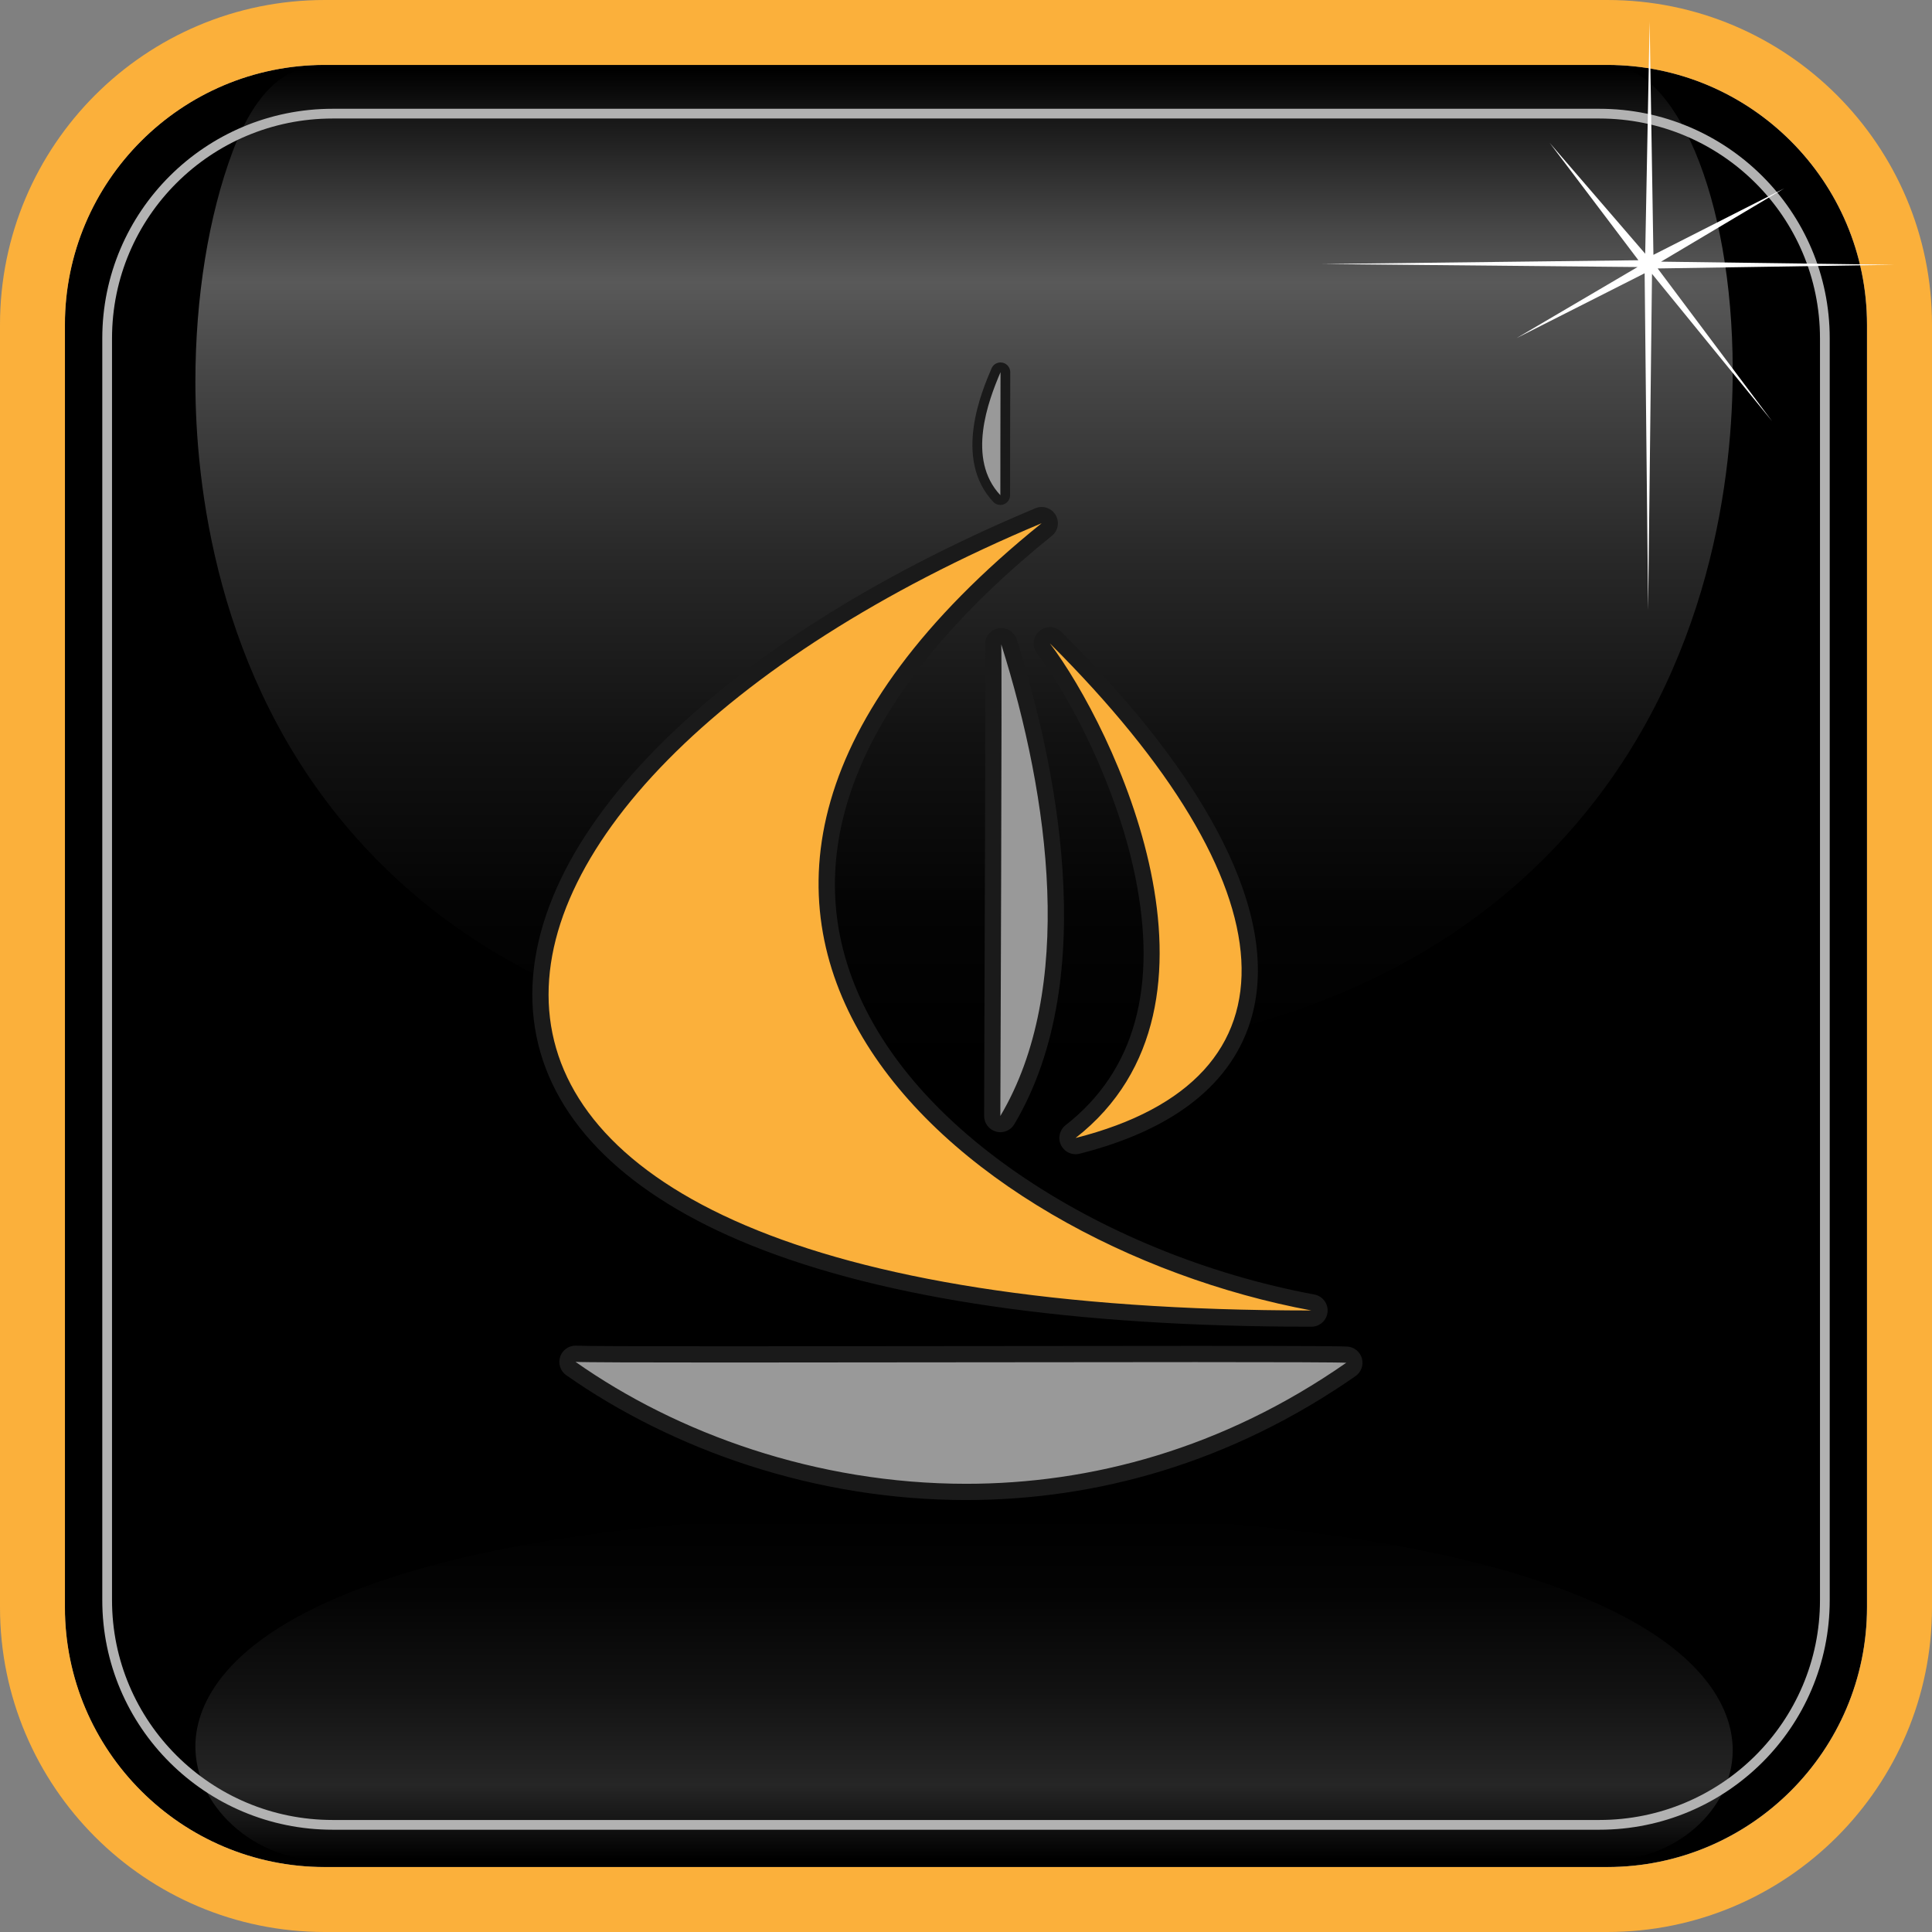 <?xml version="1.0" encoding="utf-8"?>
<!-- Generator: Adobe Illustrator 13.0.0, SVG Export Plug-In . SVG Version: 6.00 Build 14948)  -->
<!DOCTYPE svg PUBLIC "-//W3C//DTD SVG 1.1//EN" "http://www.w3.org/Graphics/SVG/1.1/DTD/svg11.dtd">
<svg version="1.1" xmlns="http://www.w3.org/2000/svg" xmlns:xlink="http://www.w3.org/1999/xlink" x="0px" y="0px" width="595px"
	 height="595px" viewBox="0 0 595 595" enable-background="new 0 0 595 595" xml:space="preserve">
<rect x="0" y="0" width="595" height="595" fill="#808080" stroke="none"/>
<g id="Слой_3">
	<path d="M494.963,19.989h-395c-44.111,0-80,35.888-80,80v395c0,44.112,35.889,80,80,80h395c44.111,0,80-35.888,80-80v-395
		C574.963,55.877,539.074,19.989,494.963,19.989z"/>
	
		<linearGradient id="SVGID_1_" gradientUnits="userSpaceOnUse" x1="296.899" y1="-123.985" x2="296.899" y2="-230.988" gradientTransform="matrix(1 0 0 -1 0 342.003)">
		<stop  offset="0" style="stop-color:#000000"/>
		<stop  offset="0.247" style="stop-color:#040404"/>
		<stop  offset="0.516" style="stop-color:#121212"/>
		<stop  offset="0.782" style="stop-color:#262626"/>
		<stop  offset="0.9" style="stop-color:#131313"/>
		<stop  offset="0.995" style="stop-color:#000000"/>
	</linearGradient>
	<path fill="url(#SVGID_1_)" d="M294.244,465.988c-82.866,0-145.497,8.175-186.152,24.297
		c-41.693,16.535-47.919,36.872-47.919,47.522c0,8.903,4.063,17.528,11.44,24.285c7.674,7.027,17.742,10.898,28.35,10.898h395
		c20.867,0,38.57-15.52,38.662-33.888c0.055-10.729-6.176-31.246-48.502-48.112c-41.391-16.491-105.121-24.903-189.418-25.002
		L294.244,465.988L294.244,465.988z"/>
	<linearGradient id="SVGID_2_" gradientUnits="userSpaceOnUse" x1="296.899" y1="326.992" x2="296.899" y2="19.989">
		<stop  offset="0" style="stop-color:#000000"/>
		<stop  offset="0.156" style="stop-color:#040404"/>
		<stop  offset="0.327" style="stop-color:#121212"/>
		<stop  offset="0.505" style="stop-color:#282828"/>
		<stop  offset="0.687" style="stop-color:#464646"/>
		<stop  offset="0.782" style="stop-color:#595959"/>
		<stop  offset="0.838" style="stop-color:#464646"/>
		<stop  offset="0.953" style="stop-color:#141414"/>
		<stop  offset="0.995" style="stop-color:#000000"/>
	</linearGradient>
	<path fill="url(#SVGID_2_)" d="M294.244,326.992c-82.866,0-145.497-23.837-186.152-70.847
		c-41.693-48.21-47.919-107.51-47.919-138.567c0-25.961,4.063-51.109,11.44-70.811c7.674-20.491,17.742-26.778,28.35-26.778h395
		c20.867,0,38.57,40.25,38.662,93.812c0.055,31.283-6.176,91.107-48.502,140.285c-41.391,48.087-105.121,72.616-189.418,72.904
		L294.244,326.992L294.244,326.992z"/>
</g>
<g id="ship">
	<g>
		<path fill="#999999" d="M297.542,459.465c-43.075,0-87.444-13.853-121.735-38.009c-0.921-0.649-1.294-1.833-0.91-2.893
			c0.359-0.996,1.302-1.651,2.348-1.651c0.067,0,0.134,0.002,0.201,0.008c2.453,0.196,35.151,0.196,45.897,0.196
			c20.948,0,46.78-0.031,72.604-0.064h1.235c25.261-0.031,50.444-0.061,70.991-0.061c30.343,0,44.724,0.064,46.628,0.211
			c1.052,0.081,1.941,0.816,2.219,1.834c0.279,1.021-0.115,2.104-0.981,2.71C380.126,446.775,340.258,459.465,297.542,459.465
			L297.542,459.465z"/>
		<path fill="#1A1A1A" d="M177.247,419.413c1.952,0.156,20.38,0.204,46.196,0.204c20.89,0,46.621-0.032,72.352-0.063
			c25.74-0.032,51.485-0.063,72.414-0.063c25.863,0,44.37,0.048,46.4,0.205c-38.104,26.558-78.712,37.271-117.066,37.271
			C251.424,456.966,208.565,441.475,177.247,419.413L177.247,419.413z M177.271,414.415c-2.098,0-4.002,1.314-4.718,3.313
			c-0.758,2.117-0.023,4.478,1.815,5.772c16.441,11.581,35.781,21.166,55.931,27.717c21.937,7.132,44.561,10.748,67.244,10.748
			c20.478,0,40.692-2.992,60.082-8.893c21.011-6.394,41.146-16.244,59.844-29.276c1.733-1.208,2.521-3.376,1.965-5.416
			c-0.556-2.039-2.333-3.509-4.44-3.671c-1.409-0.108-8.069-0.219-46.784-0.219c-20.938,0-47.109,0.032-72.419,0.063l-0.336,0
			c-25.178,0.031-51.213,0.063-72.01,0.063c-28.702,0-44.111-0.063-45.8-0.188C177.518,414.419,177.394,414.415,177.271,414.415
			L177.271,414.415z"/>
	</g>
	<g>
		<path fill="#FBB03B" d="M403.87,406.089c-72.973,0-130.738-8.385-171.691-24.921c-36.986-14.938-59.301-36.59-64.532-62.618
			c-5.239-26.072,6.455-55.044,33.819-83.779c27.323-28.691,68.251-54.948,118.363-75.936c0.314-0.131,0.642-0.194,0.965-0.194
			c0.857,0,1.685,0.442,2.147,1.22c0.638,1.069,0.39,2.445-0.579,3.227c-28.176,22.701-47.84,45.903-58.445,68.956
			c-9.465,20.573-11.733,41.033-6.742,60.813c6.523,25.851,25.365,50.17,54.49,70.33c26.383,18.26,59.291,31.736,92.662,37.945
			c1.27,0.236,2.151,1.401,2.032,2.688C406.241,405.105,405.163,406.089,403.87,406.089L403.87,406.089z"/>
		<path fill="#1A1A1A" d="M320.794,161.141c-148.351,119.528-26.279,222.103,83.077,242.448
			C87.671,403.588,122.428,244.217,320.794,161.141L320.794,161.141z M320.792,156.14c-0.646,0-1.301,0.126-1.93,0.389
			c-50.427,21.119-91.648,47.579-119.207,76.518c-13.572,14.252-23.442,28.74-29.335,43.061
			c-6.131,14.898-7.855,29.344-5.125,42.934c5.404,26.893,28.243,49.176,66.049,64.443c41.25,16.658,99.331,25.104,172.627,25.104
			c2.584,0,4.742-1.968,4.979-4.541c0.237-2.572-1.524-4.902-4.063-5.375c-33.034-6.146-65.6-19.479-91.698-37.542
			c-28.621-19.81-47.117-43.63-53.489-68.887c-10.339-40.981,11.906-84.969,64.332-127.209c1.939-1.563,2.434-4.314,1.158-6.453
			C324.163,157.027,322.508,156.14,320.792,156.14L320.792,156.14z"/>
	</g>
	<g>
		<path fill="#999999" d="M308.078,346.184c-0.222,0-0.442-0.029-0.661-0.089c-1.088-0.3-1.84-1.286-1.84-2.412
			c0-1.757,0.031-9.996,0.072-21.734c0.141-38.169,0.43-117.593,0.213-123.417c-0.045-1.25,0.839-2.344,2.073-2.557
			c0.143-0.024,0.285-0.037,0.426-0.037c1.074,0,2.052,0.694,2.385,1.749c11.267,35.714,26.181,102.337-0.52,147.272
			C309.769,345.731,308.943,346.184,308.078,346.184L308.078,346.184z"/>
		<path fill="#1A1A1A" d="M308.36,198.44c14.977,47.472,22.889,106.248-0.282,145.242C308.078,336.054,308.644,206.07,308.36,198.44
			L308.36,198.44z M308.364,193.44c-0.283,0-0.569,0.024-0.856,0.074c-2.466,0.427-4.236,2.611-4.144,5.112
			c0.214,5.773-0.075,85.176-0.214,123.335c-0.042,11.586-0.072,19.958-0.072,21.722c0,2.251,1.505,4.225,3.676,4.821
			c0.439,0.121,0.885,0.179,1.324,0.179c1.731,0,3.381-0.903,4.299-2.446c27.196-45.77,12.145-113.188,0.752-149.301
			C312.464,194.827,310.511,193.44,308.364,193.44L308.364,193.44z"/>
	</g>
	<g>
		<path fill="#FBB03B" d="M331.251,352.965c-0.938,0-1.818-0.529-2.245-1.403c-0.521-1.061-0.226-2.341,0.706-3.068
			c27.545-21.506,27.31-55.105,22.261-79.505c-5.657-27.333-19.842-55.095-30.63-69.319c-0.792-1.047-0.642-2.531,0.349-3.394
			c0.473-0.413,1.059-0.617,1.645-0.617c0.64,0,1.277,0.244,1.764,0.728c22.763,22.675,39.313,44.158,49.193,63.852
			c9.923,19.775,12.897,37.293,8.843,52.064c-5.403,19.69-22.654,33.346-51.272,40.585
			C331.659,352.94,331.453,352.965,331.251,352.965L331.251,352.965z"/>
		<path fill="#1A1A1A" d="M323.337,198.158c75.165,74.882,79.403,134.222,7.913,152.307
			C384.091,309.209,342.835,223.872,323.337,198.158L323.337,198.158z M323.336,193.158c-1.171,0-2.344,0.409-3.288,1.234
			c-1.979,1.729-2.282,4.693-0.695,6.787c10.622,14.008,24.595,41.363,30.172,68.317c7.134,34.48-0.05,60.396-21.352,77.027
			c-1.863,1.456-2.453,4.017-1.413,6.14c0.854,1.745,2.616,2.802,4.489,2.802c0.407,0,0.818-0.05,1.228-0.153
			c14.521-3.673,26.387-9.109,35.265-16.156c9.007-7.149,14.998-15.96,17.806-26.19c4.223-15.385,1.188-33.502-9.019-53.847
			c-10.001-19.936-26.71-41.638-49.663-64.503C325.894,193.647,324.616,193.158,323.336,193.158L323.336,193.158z"/>
	</g>
	<g>
		<path fill="#999999" d="M308.078,154.003c-0.405,0-0.805-0.165-1.094-0.474c-11.777-12.552-3.087-32.834-0.23-39.5
			c0.239-0.561,0.787-0.908,1.378-0.908c0.103,0,0.206,0.01,0.312,0.033c0.7,0.146,1.196,0.768,1.188,1.485
			c-0.037,3.063-0.054,37.519-0.054,37.864c0,0.616-0.375,1.168-0.948,1.395C308.451,153.969,308.264,154.003,308.078,154.003
			L308.078,154.003z"/>
		<path fill="#1A1A1A" d="M308.131,114.622c-0.035,3.108-0.053,37.882-0.053,37.882C297.624,141.36,304.316,123.523,308.131,114.622
			L308.131,114.622z M308.13,111.622c-1.18,0-2.276,0.699-2.757,1.819c-2.951,6.887-11.933,27.846,0.518,41.116
			c0.578,0.617,1.375,0.948,2.188,0.948c0.37,0,0.744-0.068,1.103-0.21c1.144-0.453,1.896-1.558,1.896-2.789
			c0-0.348,0.018-34.793,0.053-37.85c0.016-1.431-0.98-2.673-2.38-2.969C308.543,111.643,308.335,111.622,308.13,111.622
			L308.13,111.622z"/>
	</g>
</g>
<g id="border">
	<path fill="#FBB03B" d="M495,0c55.229,0,100,44.771,100,100v395c0,55.229-44.771,100-100,100H100C44.771,595,0,550.229,0,495V100
		C0,44.771,44.771,0,100,0H495L495,0z M495,20H100c-44.112,0-80,35.888-80,80v395c0,44.112,35.888,80,80,80h395
		c44.112,0,80-35.888,80-80V100C575,55.888,539.112,20,495,20L495,20z"/>
	<path fill="none" stroke="#B2B2B2" stroke-width="3" d="M562,492.81c0,38.213-31.096,69.19-69.453,69.19H102.453
		C64.095,562,33,531.022,33,492.81V104.19C33,65.978,64.095,35,102.453,35h390.094C530.904,35,562,65.978,562,104.19V492.81z"/>
	<polygon fill="#FFFFFF" points="504.581,80.146 407.275,81.309 504.318,82.24 467.084,104.115 506.5,84.16 507.575,187.893 
		508.77,84.334 545.743,129.714 510.515,82.676 583.441,81.542 511.562,80.582 549.465,58.037 509.206,78.487 508.041,6.607 
		506.675,78.138 477.266,44.016 	"/>
</g>
</svg>
